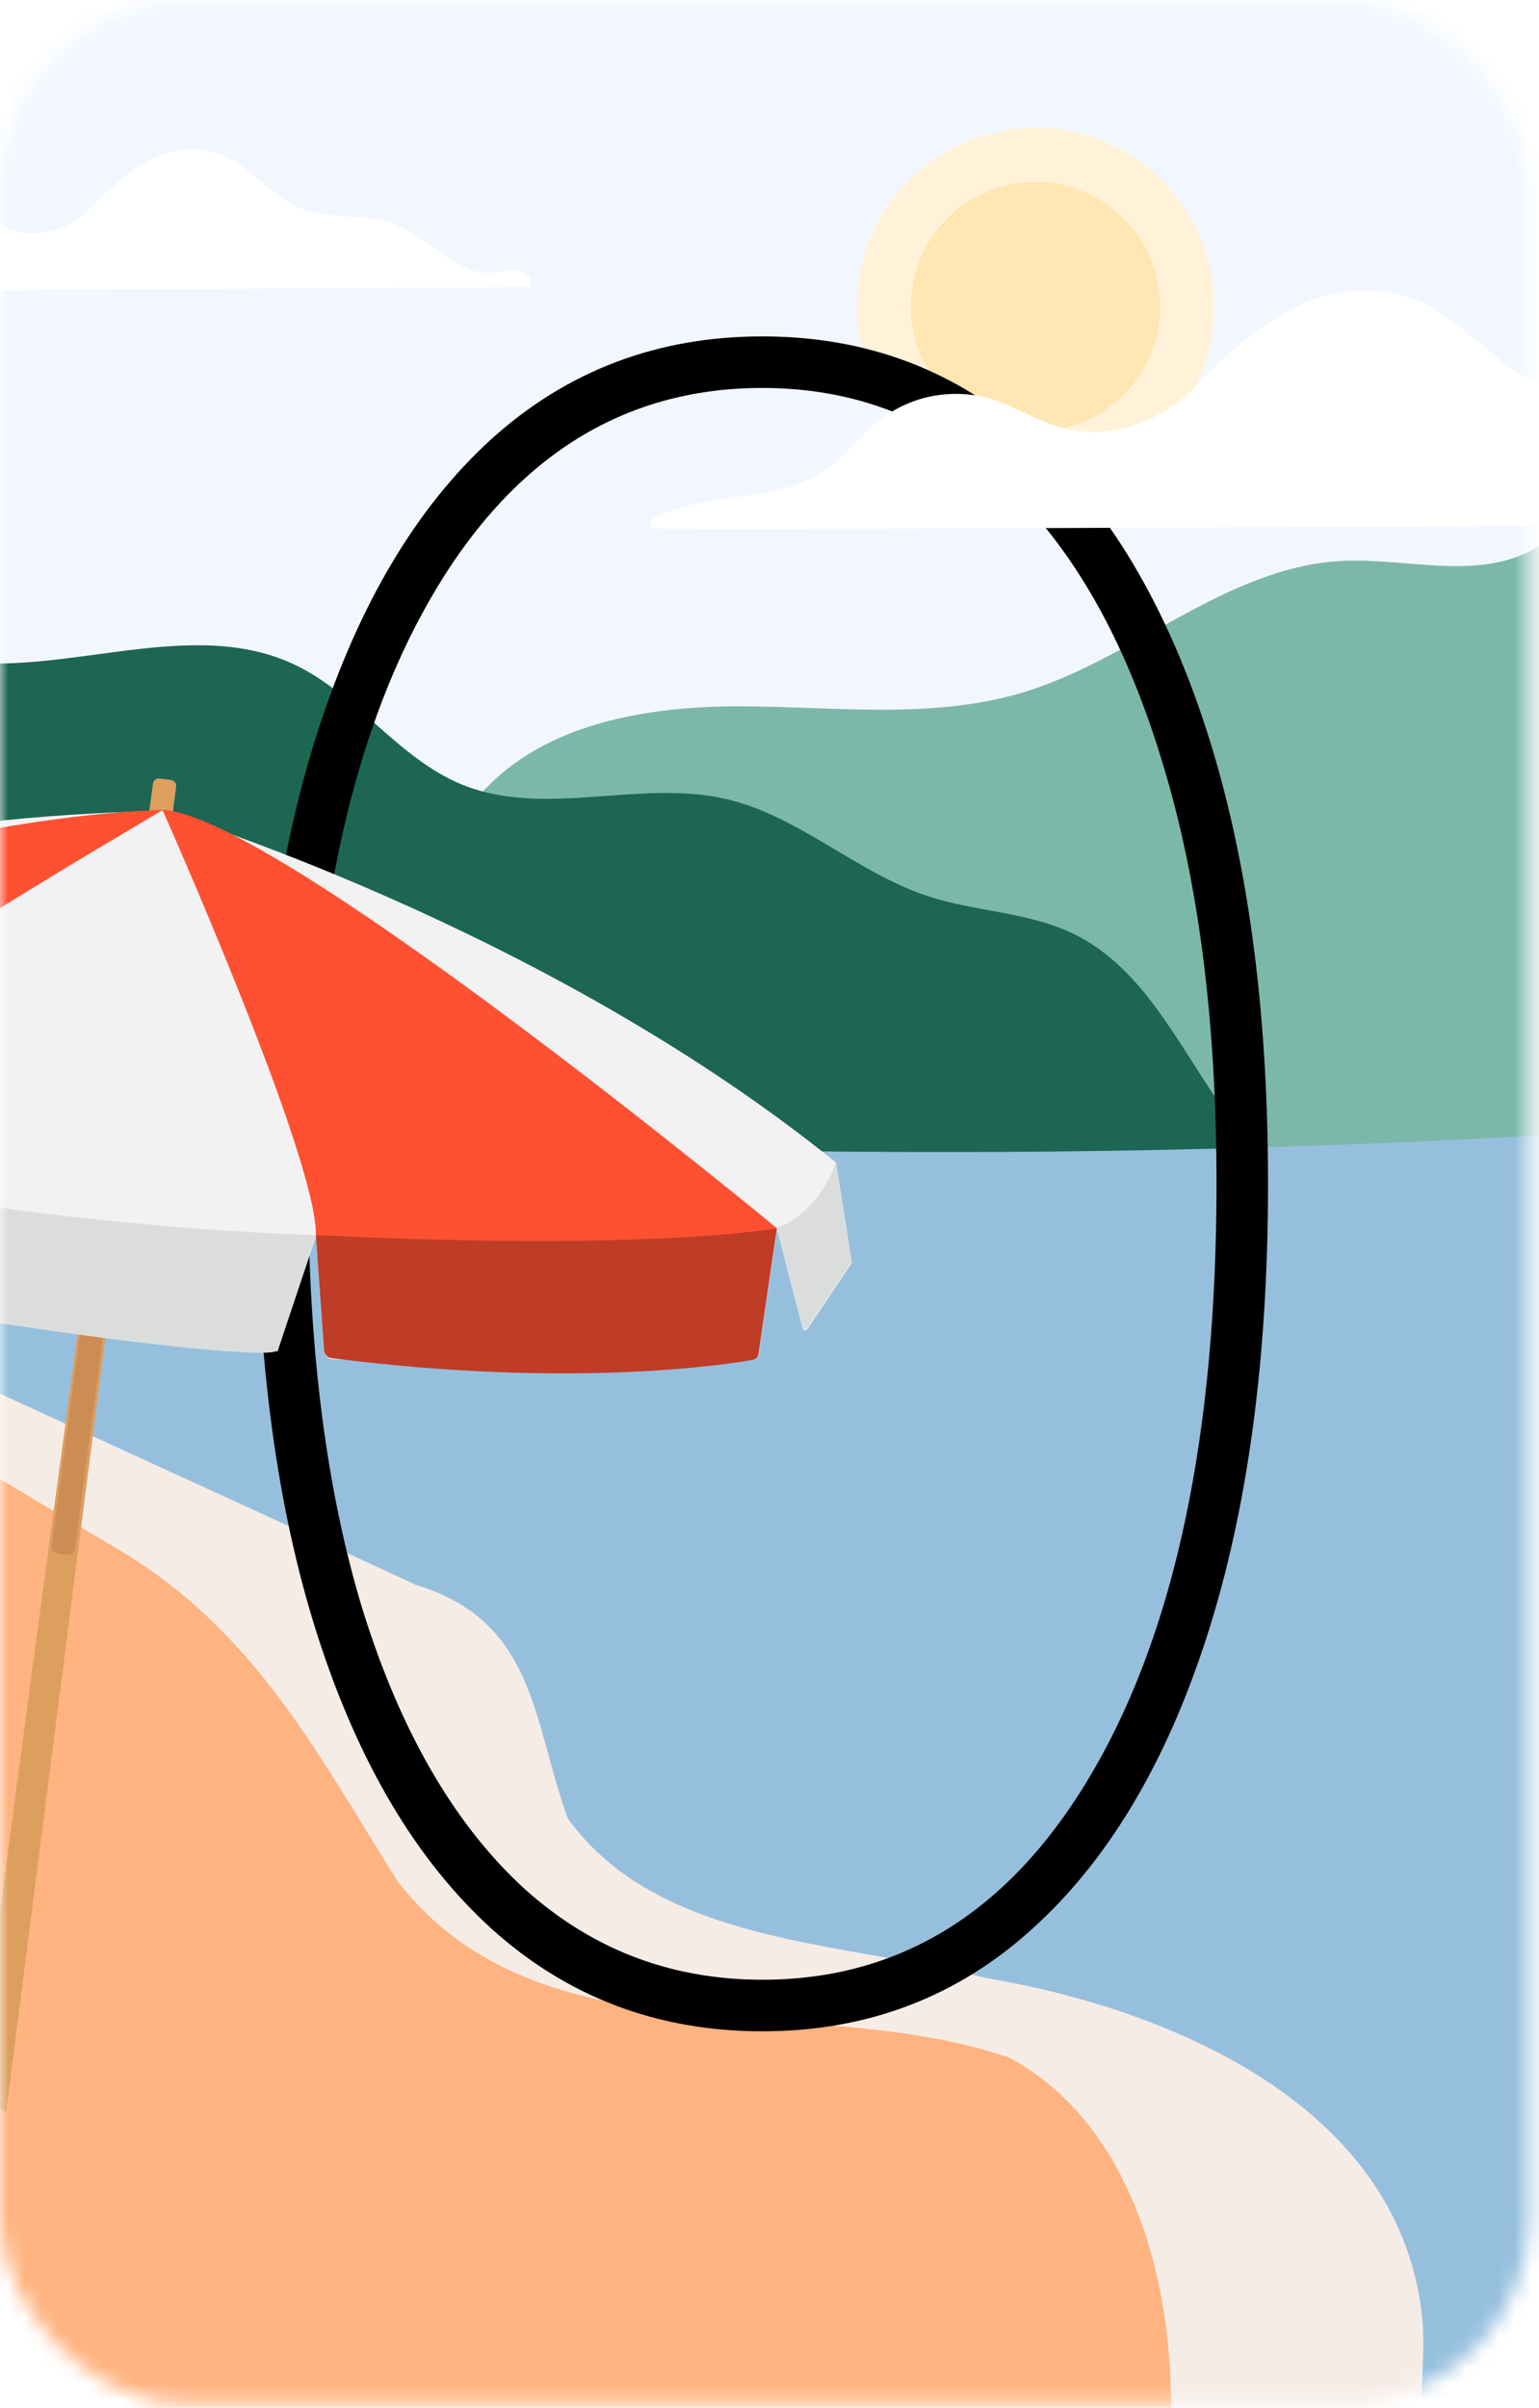 <svg width="94" height="147" viewBox="0 0 94 147" fill="none" xmlns="http://www.w3.org/2000/svg">
<mask id="mask0_19_1115" style="mask-type:alpha" maskUnits="userSpaceOnUse" x="0" y="0" width="94" height="147">
<rect width="93.391" height="146.757" rx="11.377" fill="#F46338"/>
</mask>
<g mask="url(#mask0_19_1115)">
<ellipse cx="39.768" cy="75.944" rx="97.239" ry="92.365" fill="#F2F7FF"/>
<path d="M96.605 31.391C95.552 32.199 94.558 33.099 93.373 33.688C89.897 35.403 85.752 34.033 81.885 34.251C74.86 34.648 69.251 40.224 62.517 42.263C56.995 43.938 51.082 43.144 45.308 43.124C39.541 43.104 33.237 44.144 29.39 48.441C26.921 51.202 25.848 54.903 24.841 58.472C24.312 60.353 23.782 62.24 23.252 64.12C22.868 65.491 22.484 66.994 23.054 68.299C23.795 70.013 25.835 70.695 27.656 71.139C50.533 76.781 74.449 75.933 97.995 75.052C102.551 74.88 107.245 74.675 111.364 72.722C113.085 71.907 114.701 70.755 115.721 69.146C117.647 66.107 117.091 62.18 116.462 58.631C114.913 49.864 114.297 40.144 111.562 31.669C109.304 24.67 100.948 27.054 96.611 31.384L96.605 31.391Z" fill="#7CB8A9"/>
<g filter="url(#filter0_d_19_1115)">
<path d="M-11.682 30.782C-9.868 31.947 -8.345 33.556 -6.445 34.576C0.832 38.476 10.374 32.516 17.876 35.973C21.749 37.754 24.292 41.76 28.245 43.362C33.264 45.395 39.071 43.011 44.342 44.23C48.804 45.263 52.334 48.745 56.691 50.169C59.604 51.123 62.815 51.123 65.576 52.467C71.503 55.354 73.211 63.18 78.415 67.219C79.594 68.133 80.965 68.861 81.859 70.06C82.752 71.258 82.958 73.165 81.799 74.112C81.256 74.556 80.534 74.695 79.846 74.814C57.194 78.774 34.039 78.376 11.049 77.966C-1.108 77.747 -13.305 77.529 -25.323 75.708C-27.044 75.443 -28.819 75.132 -30.275 74.165C-33.52 72.007 -34.036 67.53 -34.182 63.637C-34.487 55.453 -35.824 42.852 -31.414 35.483C-27.733 29.345 -17.628 26.981 -11.689 30.788L-11.682 30.782Z" fill="#1C6653"/>
</g>
<path d="M112.204 152.947C112.502 153.682 112.8 154.417 113.098 155.152C114.76 146.69 116.429 138.155 116.263 129.533C116.138 122.919 114.932 116.363 114.727 109.749C114.31 96.658 117.773 83.342 114.767 70.603C114.575 69.788 114.31 68.914 113.621 68.444C112.959 67.994 112.092 68.047 111.297 68.113C93.539 69.59 75.714 70.338 57.895 70.338C27.927 70.344 -2.174 68.272 -31.924 71.861C-33.355 83.733 -33.149 96.267 -32.812 108.226C-32.58 116.675 -32.342 125.117 -32.11 133.566C-31.918 140.532 -31.719 147.511 -30.832 154.423C-30.785 154.801 -30.673 155.258 -30.302 155.37C-29.931 155.476 -29.68 154.748 -30.064 154.761C6.242 155.834 42.421 150.384 78.733 149.517C89.394 149.265 101.908 150.192 112.204 152.947Z" fill="#96BFDD"/>
<path d="M25.325 96.737C32.708 98.936 32.509 104.988 34.674 111.013C40.256 118.754 51.632 118.542 60.167 120.753C71.668 122.68 85.818 128.726 86.897 141.869C87.103 145.133 86.281 148.53 87.394 151.603C64.007 156.549 40.223 159.31 16.478 162.071C5.056 162.508 -26.495 170.004 -29.302 154.397C-34.897 133.751 -32.249 112.225 -31.931 91.136C-31.812 87.163 -33.586 74.145 -30.143 71.444C-27.13 69.08 -19.959 75.82 -17.172 77.151C-3.048 83.766 11.181 90.156 25.325 96.724V96.737Z" fill="#F5ECE6"/>
<path d="M7.096 94.519C15.585 99.512 19.385 107.093 24.279 114.847C33.019 126.203 49.698 121.409 61.696 125.653C70.35 130.368 72.35 142.531 71.251 151.457C52.519 155.238 31.953 153.94 12.612 155.244C-1.327 155.324 -15.788 156.37 -29.421 153.569C-34.354 140.743 -28.733 126.084 -29.309 112.483C-31.282 65.623 -38.38 67.782 7.096 94.519Z" fill="#FFB380"/>
<path d="M32.326 17.531C29.888 17.531 -11.117 17.799 -13.697 17.715C-13.883 17.715 -13.978 17.442 -13.798 17.353C-12.17 16.555 -10.33 16.713 -8.643 16.146C-7.737 15.788 -6.945 15.196 -6.349 14.431C-5.782 13.79 -5.051 13.313 -4.234 13.051C-3.48 12.825 -2.68 12.799 -1.913 12.977C-1.111 13.252 -0.327 13.576 0.435 13.948C2.407 14.682 4.321 13.985 5.722 12.537C6.879 11.346 8.021 10.218 9.597 9.578C10.241 9.288 10.938 9.134 11.645 9.124C12.352 9.114 13.053 9.249 13.705 9.52C15.212 10.197 16.243 11.556 17.654 12.374C19.33 13.345 21.355 13.114 23.184 13.423C25.014 13.733 26.452 15.265 28.075 16.151C28.605 16.481 29.215 16.662 29.841 16.676C30.196 16.643 30.549 16.592 30.898 16.524C31.157 16.453 31.43 16.454 31.688 16.527C31.946 16.599 32.179 16.739 32.363 16.933C32.5 17.054 32.484 17.531 32.326 17.531Z" fill="white"/>
<circle cx="63.246" cy="18.724" r="10.925" fill="#FFF2D9"/>
<circle cx="63.246" cy="18.724" r="7.615" fill="#FFE6B2"/>
<path d="M46.564 124.017C40.17 124.017 34.662 121.935 30.039 117.771C25.448 113.607 21.907 107.656 19.415 99.918C16.923 92.18 15.678 82.966 15.678 72.277C15.678 61.589 16.923 52.375 19.415 44.637C21.907 36.899 25.448 30.948 30.039 26.784C34.662 22.62 40.17 20.538 46.564 20.538C52.957 20.538 58.449 22.62 63.04 26.784C67.663 30.948 71.22 36.899 73.712 44.637C76.204 52.375 77.45 61.589 77.45 72.277C77.45 82.966 76.204 92.18 73.712 99.918C71.22 107.656 67.663 113.607 63.04 117.771C58.449 121.935 52.957 124.017 46.564 124.017ZM46.564 120.869C55.154 120.869 61.925 116.558 66.876 107.934C71.827 99.311 74.302 87.425 74.302 72.277C74.302 62.179 73.171 53.506 70.909 46.26C68.679 38.981 65.499 33.407 61.367 29.538C57.236 25.637 52.302 23.686 46.564 23.686C37.973 23.686 31.203 27.997 26.252 36.621C21.301 45.244 18.825 57.129 18.825 72.277C18.825 82.376 19.94 91.065 22.169 98.344C24.432 105.59 27.629 111.164 31.76 115.066C35.924 118.935 40.859 120.869 46.564 120.869Z" fill="black"/>
<path d="M118.287 31.96C114.147 31.96 44.457 32.413 40.075 32.27C39.76 32.27 39.596 31.805 39.904 31.624C42.666 30.273 45.809 30.545 48.669 29.595C50.355 29.032 51.391 27.947 52.566 26.699C53.536 25.61 54.791 24.803 56.193 24.366C57.472 23.988 58.829 23.945 60.13 24.243C61.547 24.579 62.754 25.374 64.125 25.878C67.471 27.119 70.725 25.937 73.112 23.5C75.081 21.49 77.049 19.622 79.706 18.504C80.8 18.015 81.985 17.752 83.187 17.732C84.388 17.712 85.582 17.935 86.692 18.388C89.251 19.532 91.002 21.826 93.403 23.209C96.251 24.844 99.655 24.457 102.798 24.954C105.94 25.452 108.354 28.057 111.11 29.556C112.009 30.124 113.047 30.441 114.114 30.474C114.731 30.474 115.341 30.293 115.945 30.222C116.896 30.105 117.795 30.131 118.438 30.913C118.602 31.12 118.562 31.96 118.287 31.96Z" fill="white"/>
<g clip-path="url(#clip0_19_1115)">
<path d="M0.366 128.971C0.366 128.971 -0.958 127.978 -1.289 127.647C-1.62 127.316 9.345 47.842 9.345 47.842C9.369 47.642 9.553 47.503 9.754 47.532L10.446 47.622C10.646 47.646 10.786 47.83 10.757 48.03C10.757 48.03 0.411 128.624 0.366 128.971Z" fill="#DC9F5E"/>
<path d="M-39.052 62.388C-39.052 62.388 -20.886 50.045 9.928 49.514C9.928 49.514 33.17 56.497 51.062 70.977L52.02 77.04C52.028 77.081 52.02 77.122 51.995 77.154L49.31 81.142C49.232 81.257 49.056 81.228 49.023 81.093L47.46 75.062L46.338 82.707C46.309 82.903 46.146 83.046 45.949 83.046C43.149 83.067 23.858 83.206 20.268 82.981C20.022 82.965 19.826 82.768 19.805 82.519L19.298 75.483L16.952 82.499C16.952 82.499 -16.674 78.29 -18.058 76.966L-18.868 69.624L-21.193 76.006C-21.263 76.203 -21.472 76.313 -21.676 76.264C-23.924 75.704 -35.851 72.578 -39.908 69.918C-39.994 69.861 -40.035 69.763 -40.023 69.661L-39.056 62.392L-39.052 62.388Z" fill="#F2F2F2"/>
<path d="M9.922 49.444C10.164 49.436 -14.736 63.503 -18.874 69.55C-18.874 69.55 -37.466 64.381 -39.059 62.318C-35.571 60.974 -8.641 50.081 9.922 49.444Z" fill="#FF5032"/>
<path d="M9.922 49.444C9.922 49.444 19.398 70.727 19.291 75.409C19.291 75.409 39.991 76.998 47.453 74.988C47.453 74.988 16.901 49.75 9.922 49.444Z" fill="#FF5032"/>
<path d="M19.291 75.409L19.799 82.461C19.815 82.698 20 82.89 20.237 82.919C34.875 84.778 44.289 83.323 46 83.021C46.168 82.992 46.299 82.858 46.324 82.686L47.453 74.984C47.453 74.984 39.983 76.414 19.291 75.405V75.409Z" fill="#BF3C26"/>
<path d="M47.453 74.988L49.017 81.019C49.05 81.15 49.226 81.182 49.303 81.068L51.96 77.117C51.997 77.06 52.013 76.99 52.005 76.921L51.059 70.906C51.059 70.906 50.273 73.848 47.453 74.988Z" fill="#DBDDDD"/>
<path d="M-18.874 69.55L-18.064 76.892C-14.564 79.07 16.582 83.511 16.946 82.424C17.31 81.341 19.291 75.409 19.291 75.409C19.291 75.409 -3.606 74.825 -18.874 69.55Z" fill="#DBDDDD"/>
<path d="M6.287 81.685C6.287 81.685 4.597 94.379 4.552 94.723C4.507 95.07 3.086 94.927 3.139 94.535C3.193 94.142 4.875 81.497 4.875 81.497" fill="#CC8D54"/>
</g>
</g>
<defs>
<filter id="filter0_d_19_1115" x="-39.161" y="28.949" width="126.311" height="58.367" filterUnits="userSpaceOnUse" color-interpolation-filters="sRGB">
<feFlood flood-opacity="0" result="BackgroundImageFix"/>
<feColorMatrix in="SourceAlpha" type="matrix" values="0 0 0 0 0 0 0 0 0 0 0 0 0 0 0 0 0 0 127 0" result="hardAlpha"/>
<feOffset dy="4.551"/>
<feGaussianBlur stdDeviation="2.275"/>
<feComposite in2="hardAlpha" operator="out"/>
<feColorMatrix type="matrix" values="0 0 0 0 0 0 0 0 0 0 0 0 0 0 0 0 0 0 0.25 0"/>
<feBlend mode="normal" in2="BackgroundImageFix" result="effect1_dropShadow_19_1115"/>
<feBlend mode="normal" in="SourceGraphic" in2="effect1_dropShadow_19_1115" result="shape"/>
</filter>
<clipPath id="clip0_19_1115">
<rect width="92.038" height="99.984" fill="white" transform="matrix(-1 0 0 1 52.013 47.528)"/>
</clipPath>
</defs>
</svg>
